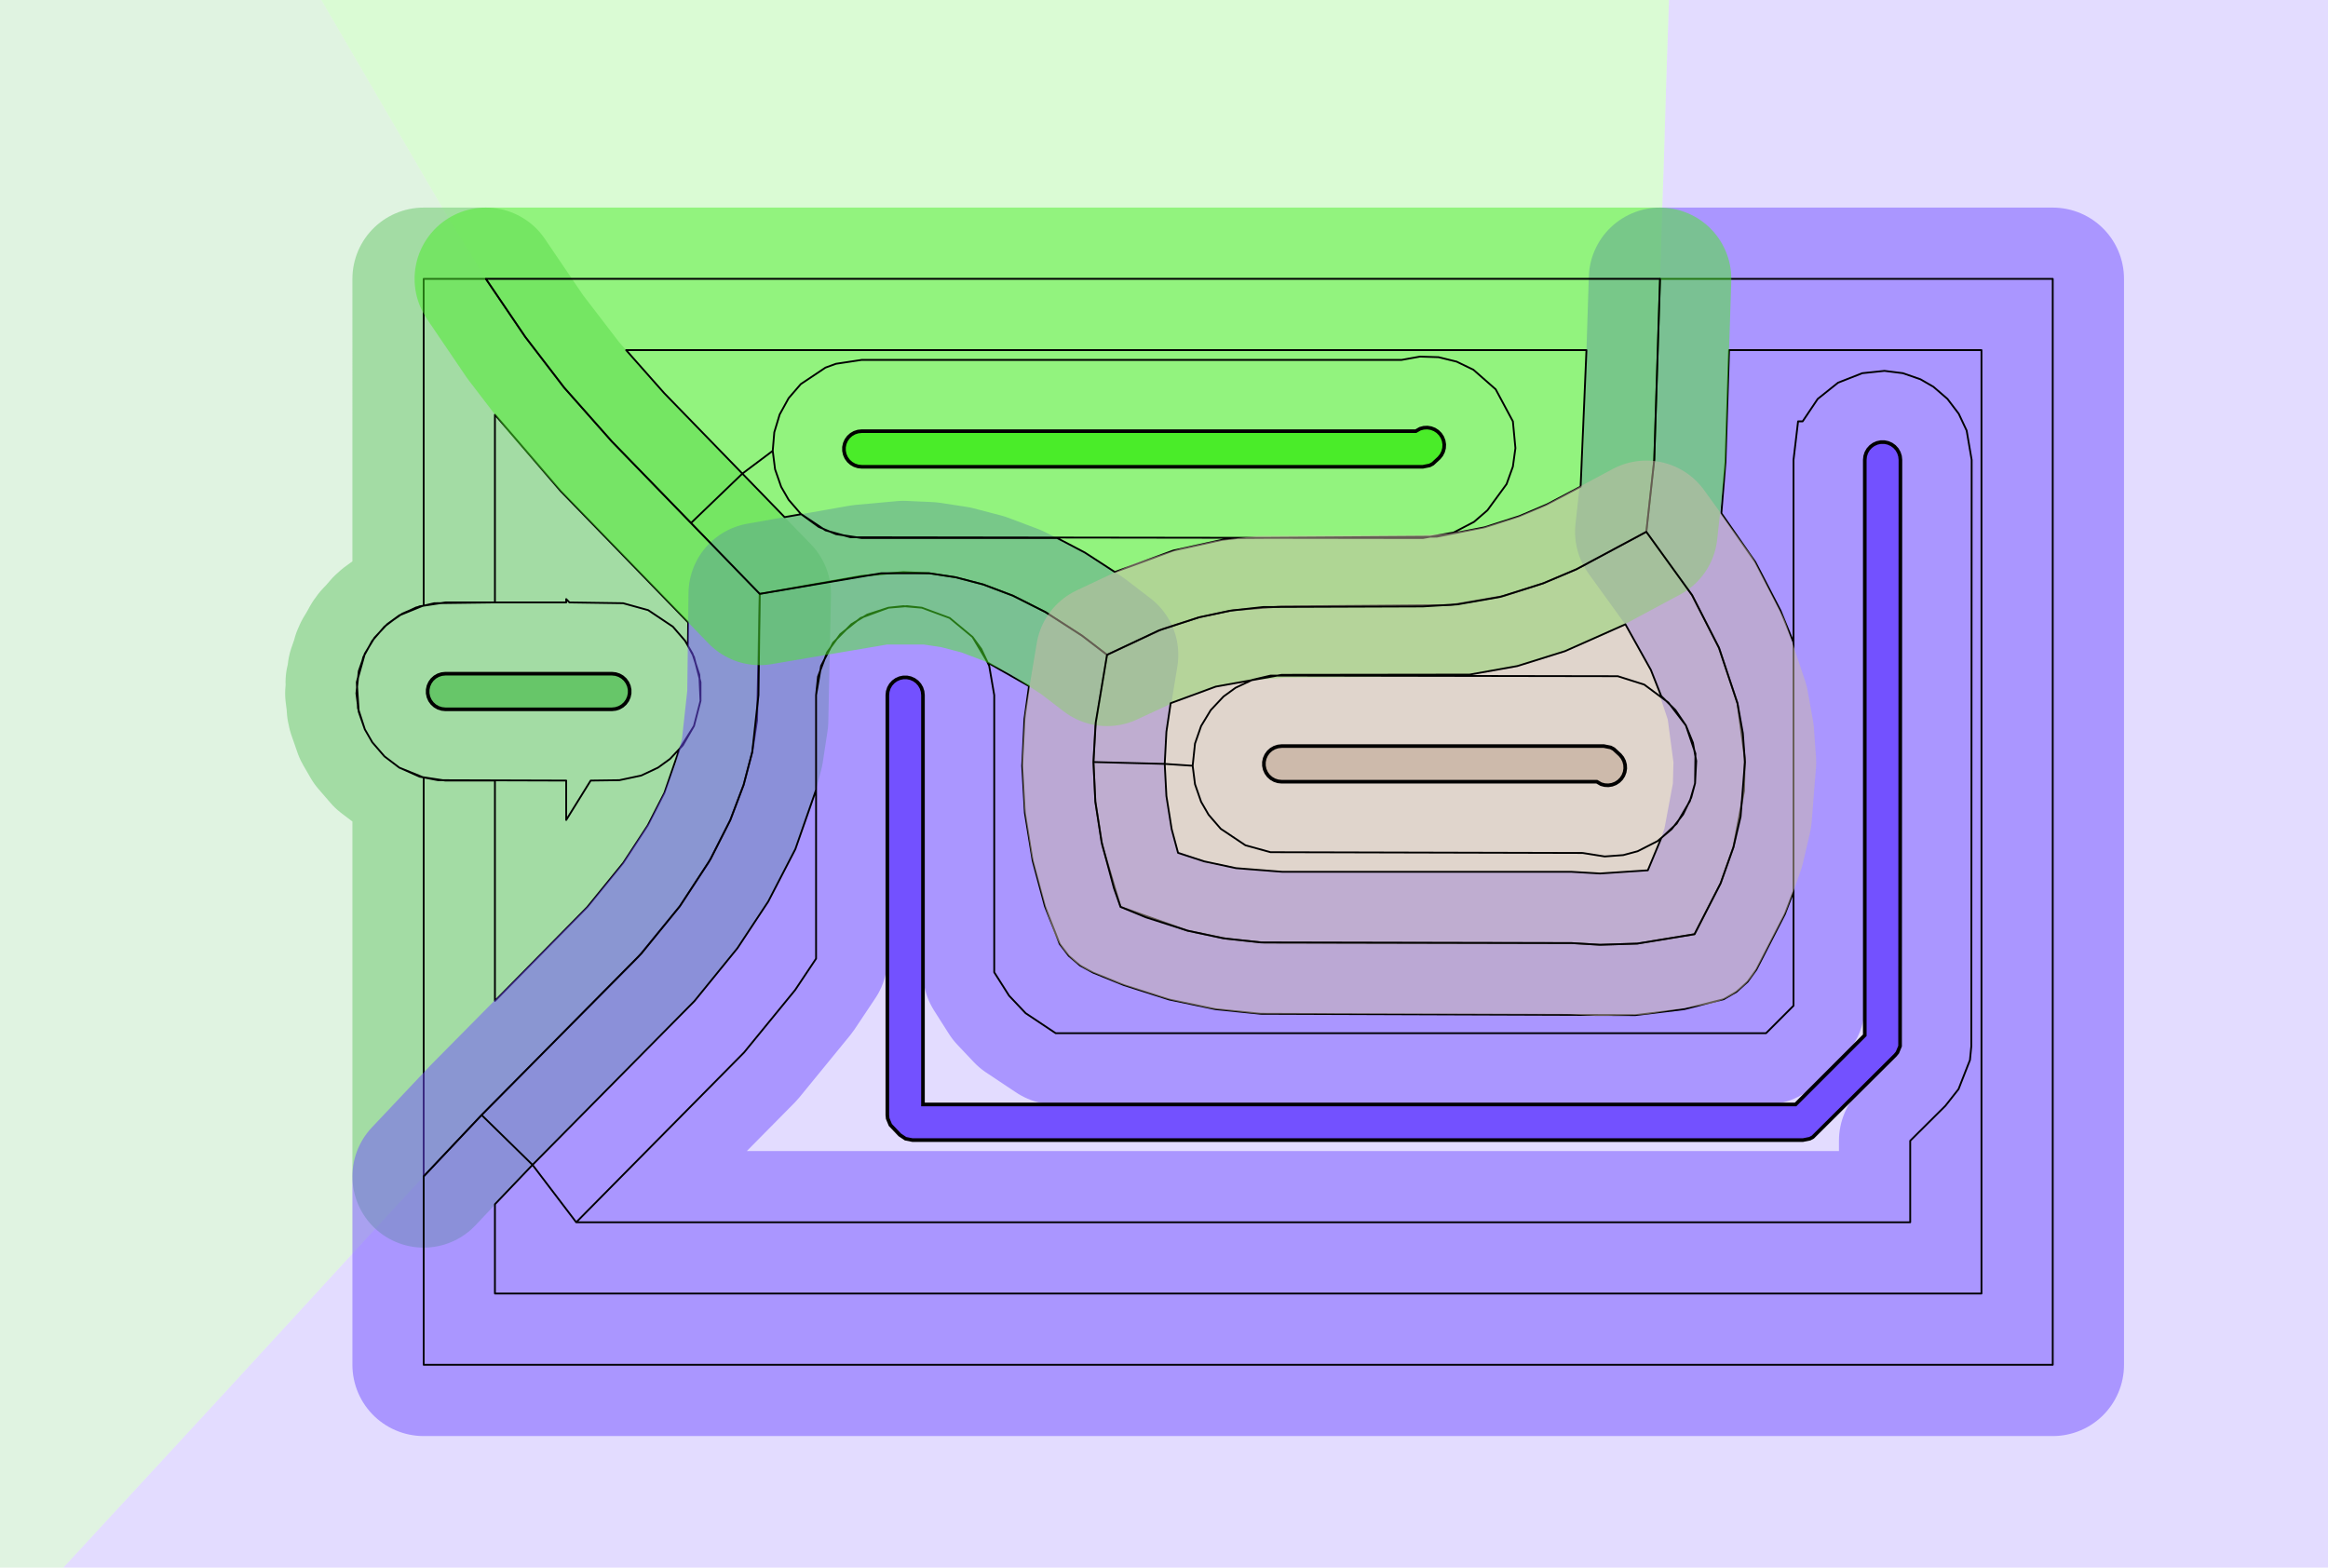<?xml version="1.0" standalone="no"?>
<!DOCTYPE svg PUBLIC "-//W3C//DTD SVG 1.1//EN"
"http://www.w3.org/Graphics/SVG/1.1/DTD/svg11.dtd">
<!-- original:
<svg width="61.734" height="41.574" viewBox="0 0 1286.13 866.126" version="1.1"
-->
<svg width="6173.4" height="4157.4" viewBox="0 0 1286.13 866.126" version="1.1"
xmlns="http://www.w3.org/2000/svg"
xmlns:xlink="http://www.w3.org/1999/xlink">
<g fill-rule="evenodd"><path d="M 1.81899e-12,9.09495e-13 L 177.509,4.85954e-05 L 207.858,52.082 L 210.408,56.474 L 210.754,57.072 L 213.284,61.43 L 246.063,117.672 L 268.683,154.502 L 270.741,157.673 L 290.17,186.121 L 309.599,211.602 L 311.656,214.142 L 338.063,243.972 L 341.051,247.033 L 343.044,249.091 L 350.268,256.613 L 352.133,258.538 L 364.138,270.817 L 365.826,272.561 L 370.872,277.825 L 372.491,279.497 L 381.757,288.966 L 383.281,290.541 L 387.27,294.709 L 388.759,296.246 L 396.73,304.388 L 398.174,305.88 L 401.838,309.711 L 403.274,311.194 L 410.85,318.93 L 412.286,320.413 L 415.95,324.244 L 417.394,325.736 L 419.729,328.121 L 419.664,336.491 L 419.631,338.847 L 419.514,344.633 L 419.483,346.901 L 419.412,356.759 L 419.381,358.912 L 419.28,363.735 L 419.251,365.845 L 419.191,374.501 L 419.162,376.569 L 419.067,381.033 L 419.038,383.091 L 419.032,384.063 L 418.247,398.066 L 418.031,400.123 L 415.588,415.487 L 415.15,417.546 L 410.83,433.622 L 410.162,435.679 L 403.447,453.123 L 402.531,455.182 L 392.618,474.567 L 391.43,476.625 L 377.057,498.669 L 375.563,500.726 L 354.371,526.786 L 352.52,528.843 L 338.063,544.061 L 266.061,616.063 L 246.063,636.953 L 242.76,640.551 L 240.793,642.685 L 216.889,668.521 L 214.55,671.057 L 123.789,769.88 L 119.548,774.482 L 117.583,776.609 L 116.212,778.093 L 34.995,866.126 L 1.81899e-12,866.126 L 1.81899e-12,9.09495e-13 z " style="fill-opacity:0.2;fill:rgb(103,198,105);"/></g>
<g fill-rule="evenodd"><path d="M 34.995,866.126 L 116.212,778.093 L 117.583,776.609 L 119.548,774.482 L 123.789,769.88 L 214.55,671.057 L 216.889,668.521 L 240.793,642.685 L 242.76,640.551 L 246.063,636.953 L 266.061,616.063 L 338.063,544.061 L 352.52,528.843 L 354.371,526.786 L 375.563,500.726 L 377.057,498.669 L 391.43,476.625 L 392.618,474.567 L 402.531,455.182 L 403.447,453.123 L 410.162,435.679 L 410.83,433.622 L 415.15,417.546 L 415.588,415.487 L 418.031,400.123 L 418.247,398.066 L 419.032,384.063 L 419.038,383.091 L 419.067,381.033 L 419.162,376.569 L 419.191,374.501 L 419.251,365.845 L 419.28,363.735 L 419.381,358.912 L 419.412,356.759 L 419.483,346.901 L 419.514,344.633 L 419.631,338.847 L 419.664,336.491 L 419.729,328.121 L 429.714,326.339 L 432.351,325.886 L 433.684,325.665 L 436.267,325.221 L 450.736,322.632 L 453.026,322.24 L 453.813,322.111 L 456.073,321.724 L 467.477,319.68 L 469.586,319.32 L 470.048,319.245 L 472.142,318.887 L 476.063,318.183 L 484.736,316.949 L 486.793,316.733 L 499.033,316.089 L 501.091,316.089 L 513.331,316.733 L 515.388,316.949 L 527.955,318.947 L 530.013,319.385 L 543.18,322.923 L 545.236,323.591 L 559.549,329.101 L 561.608,330.017 L 577.55,338.169 L 579.607,339.358 L 597.783,351.208 L 599.84,352.702 L 611.603,361.804 L 609.817,371.455 L 609.438,373.565 L 608.886,376.733 L 608.51,378.819 L 607.539,384.063 L 605.347,399.162 L 605.131,401.219 L 604.089,421.033 L 604.089,423.091 L 605.131,442.904 L 605.347,444.962 L 608.577,465.275 L 609.015,467.334 L 614.719,488.559 L 615.387,490.615 L 619.064,501.06 L 631.034,506.05 L 633.093,506.841 L 654.028,513.662 L 656.085,514.213 L 675.662,518.386 L 677.719,518.712 L 696.626,520.707 L 698.686,520.815 L 708.063,521.062 L 868.32,521.062 L 881.888,521.94 L 883.944,521.994 L 902.461,521.508 L 904.519,521.346 L 923.358,518.858 L 925.417,518.477 L 936.16,516.16 L 941.062,507.621 L 942.18,505.564 L 950.574,488.028 L 951.426,485.972 L 957.072,470.074 L 957.681,468.016 L 961.233,453.26 L 961.614,451.201 L 963.483,437.054 L 963.645,434.997 L 964.009,421.1 L 963.955,419.044 L 962.856,405.109 L 962.586,403.051 L 959.906,388.626 L 959.413,386.568 L 954.853,371.228 L 954.123,369.17 L 949.675,357.94 L 947.596,353.189 L 935.97,330.764 L 934.813,328.834 L 912.769,297.781 L 909.618,293.941 L 909.533,293.837 L 911.721,280.222 L 911.992,278.164 L 913.911,254.063 L 913.921,253.708 L 913.987,251.651 L 914.347,241.842 L 914.413,239.778 L 914.768,227.026 L 914.835,224.932 L 915.214,214.551 L 915.283,212.41 L 915.683,198.162 L 915.754,195.929 L 916.193,183.788 L 916.268,181.457 L 916.771,163.764 L 916.851,161.259 L 917.43,145 L 917.517,142.307 L 918.239,117.339 L 918.335,114.335 L 919.206,89.34 L 919.314,85.989 L 920.563,43.767 L 920.689,39.792 L 922.041,-2.74784e-05 L 1286.13,9.09495e-13 L 1286.13,866.126 L 34.995,866.126 z " style="fill-opacity:0.2;fill:rgb(115,81,255);"/></g>
<g fill-rule="evenodd"><path d="M 177.509,-1.86164e-06 L 922.041,-3.12651e-05 L 920.689,39.792 L 920.563,43.767 L 919.314,85.989 L 919.206,89.34 L 918.335,114.335 L 918.239,117.339 L 917.517,142.307 L 917.43,145 L 916.851,161.259 L 916.771,163.764 L 916.268,181.457 L 916.193,183.788 L 915.754,195.929 L 915.683,198.162 L 915.283,212.41 L 915.214,214.551 L 914.835,224.932 L 914.768,227.026 L 914.413,239.778 L 914.347,241.842 L 913.987,251.651 L 913.921,253.708 L 913.911,254.063 L 911.992,278.164 L 911.721,280.222 L 909.533,293.837 L 897.278,300.53 L 895.102,301.731 L 886.063,306.776 L 872.94,313.565 L 870.882,314.545 L 857.3,320.438 L 852.549,322.297 L 830.61,329.336 L 828.68,329.82 L 805.119,333.933 L 801.279,334.312 L 786.063,335.062 L 708.063,335.062 L 699.948,335.275 L 697.888,335.384 L 681.523,337.111 L 679.466,337.437 L 662.512,341.05 L 660.454,341.601 L 642.307,347.514 L 640.248,348.305 L 620.422,357.164 L 618.366,358.213 L 611.603,361.804 L 599.84,352.702 L 597.783,351.208 L 579.607,339.358 L 577.55,338.169 L 561.608,330.017 L 559.549,329.101 L 545.236,323.591 L 543.18,322.923 L 530.013,319.385 L 527.955,318.947 L 515.388,316.949 L 513.331,316.733 L 501.091,316.089 L 499.033,316.089 L 486.793,316.733 L 484.736,316.949 L 476.063,318.183 L 472.142,318.887 L 470.048,319.245 L 469.586,319.32 L 467.477,319.68 L 456.073,321.724 L 453.813,322.111 L 453.026,322.24 L 450.736,322.632 L 436.267,325.221 L 433.684,325.665 L 432.351,325.886 L 429.714,326.339 L 419.729,328.121 L 417.394,325.736 L 415.95,324.244 L 412.286,320.413 L 410.85,318.93 L 403.274,311.194 L 401.838,309.711 L 398.174,305.88 L 396.73,304.388 L 388.759,296.246 L 387.27,294.709 L 383.281,290.541 L 381.757,288.966 L 372.491,279.497 L 370.872,277.825 L 365.826,272.561 L 364.138,270.817 L 352.133,258.538 L 350.268,256.613 L 343.044,249.091 L 341.051,247.033 L 338.063,243.972 L 311.656,214.142 L 309.599,211.602 L 290.17,186.121 L 270.741,157.673 L 268.683,154.502 L 246.063,117.672 L 213.284,61.43 L 210.754,57.072 L 210.408,56.474 L 207.858,52.082 L 177.509,-1.86164e-06 z " style="fill-opacity:0.2;fill:rgb(74,236,41);"/></g>
<g fill-rule="evenodd"><path d="M 604.089,421.033 L 605.131,401.219 L 605.347,399.162 L 607.539,384.063 L 608.51,378.819 L 608.886,376.733 L 609.438,373.565 L 609.817,371.455 L 611.603,361.804 L 618.366,358.213 L 620.422,357.164 L 640.248,348.305 L 642.307,347.514 L 660.454,341.601 L 662.512,341.05 L 679.466,337.437 L 681.523,337.111 L 697.888,335.384 L 699.948,335.275 L 708.063,335.062 L 786.063,335.062 L 801.279,334.312 L 805.119,333.933 L 828.68,329.82 L 830.61,329.336 L 852.549,322.297 L 857.3,320.438 L 870.882,314.545 L 872.94,313.565 L 886.063,306.776 L 895.102,301.731 L 897.278,300.53 L 909.533,293.837 L 909.618,293.941 L 912.769,297.781 L 934.813,328.834 L 935.97,330.764 L 947.596,353.189 L 949.675,357.94 L 954.123,369.17 L 954.853,371.228 L 959.413,386.568 L 959.906,388.626 L 962.586,403.051 L 962.856,405.109 L 963.955,419.044 L 964.009,421.1 L 963.645,434.997 L 963.483,437.054 L 961.614,451.201 L 961.233,453.26 L 957.681,468.016 L 957.072,470.074 L 951.426,485.972 L 950.574,488.028 L 942.18,505.564 L 941.062,507.621 L 936.16,516.16 L 925.417,518.477 L 923.358,518.858 L 904.519,521.346 L 902.461,521.508 L 883.944,521.994 L 881.888,521.94 L 868.32,521.062 L 708.063,521.062 L 698.686,520.815 L 696.626,520.707 L 677.719,518.712 L 675.662,518.386 L 656.085,514.213 L 654.028,513.662 L 633.093,506.841 L 631.034,506.05 L 619.064,501.06 L 615.387,490.615 L 614.719,488.559 L 609.015,467.334 L 608.577,465.275 L 605.347,444.962 L 605.131,442.904 L 604.089,423.091 L 604.089,421.033 z " style="fill-opacity:0.2;fill:rgb(205,186,171);"/></g>
<polyline points="196.903,383.091 198.191,370.835 201.571,361.127 206.897,352.335 213.933,344.841 220.591,340.003 234.061,334.521 234.063,154.063 268.413,154.063 290.169,186.121 311.655,214.141 338.063,243.971 419.729,328.121 418.247,398.065 415.587,415.487 410.829,433.621 403.447,453.121 391.429,476.623 375.561,500.725 352.519,528.843 266.061,616.061 234.063,649.957 234.063,429.603 220.591,424.121 212.403,417.905 205.687,410.125 201.571,402.997 198.191,393.289 197.119,376.917 200.735,363.007 205.687,353.999 212.403,346.219 220.591,340.003 229.893,335.627 239.901,333.281 273.433,332.849 273.433,229.101 309.745,271.325 380.181,343.883 380.035,356.767 383.389,363.007 387.005,376.917 387.005,387.207 383.389,401.117 375.377,413.845 367.067,438.035 357.867,456.013 344.339,476.719 324.447,501.181 273.433,553.013 273.433,431.275 246.063,431.275 231.849,429.133 220.591,424.121 212.403,417.905 205.687,410.125 201.571,402.997 197.763,391.277 197.119,376.917 201.571,361.127 206.897,352.335 213.933,344.841 222.373,338.975 231.849,334.991 246.063,332.849 312.803,332.849 312.803,331.005 314.593,332.849 344.223,333.281 358.079,337.105 371.721,346.219 378.437,353.999 382.553,361.127 386.361,372.847 387.005,387.207 383.389,401.117 377.227,411.789 370.191,419.283 363.533,424.121 354.231,428.497 342.177,431.059 326.317,431.275 312.803,453.047 312.803,431.275 241.947,431.059 231.849,429.133 220.591,424.121 212.403,417.905 205.687,410.125 201.571,402.997 198.191,393.289 196.903,383.091" style="stroke:rgb(103,198,105);stroke-width:78.74;fill:none;stroke-opacity:0.5;stroke-linecap:round;stroke-linejoin:round;;fill:none"/>
<polyline points="196.903,383.091 198.191,370.835 201.571,361.127 206.897,352.335 213.933,344.841 220.591,340.003 234.061,334.521 234.063,154.063 268.413,154.063 290.169,186.121 311.655,214.141 338.063,243.971 419.729,328.121 418.247,398.065 415.587,415.487 410.829,433.621 403.447,453.121 391.429,476.623 375.561,500.725 352.519,528.843 266.061,616.061 234.063,649.957 234.063,429.603 220.591,424.121 212.403,417.905 205.687,410.125 201.571,402.997 198.191,393.289 197.119,376.917 200.735,363.007 205.687,353.999 212.403,346.219 220.591,340.003 229.893,335.627 239.901,333.281 273.433,332.849 273.433,229.101 309.745,271.325 380.181,343.883 380.035,356.767 383.389,363.007 387.005,376.917 387.005,387.207 383.389,401.117 375.377,413.845 367.067,438.035 357.867,456.013 344.339,476.719 324.447,501.181 273.433,553.013 273.433,431.275 246.063,431.275 231.849,429.133 220.591,424.121 212.403,417.905 205.687,410.125 201.571,402.997 197.763,391.277 197.119,376.917 201.571,361.127 206.897,352.335 213.933,344.841 222.373,338.975 231.849,334.991 246.063,332.849 312.803,332.849 312.803,331.005 314.593,332.849 344.223,333.281 358.079,337.105 371.721,346.219 378.437,353.999 382.553,361.127 386.361,372.847 387.005,387.207 383.389,401.117 377.227,411.789 370.191,419.283 363.533,424.121 354.231,428.497 342.177,431.059 326.317,431.275 312.803,453.047 312.803,431.275 241.947,431.059 231.849,429.133 220.591,424.121 212.403,417.905 205.687,410.125 201.571,402.997 198.191,393.289 196.903,383.091" style="stroke:rgb(0,0,0);stroke-width:1px;fill:none;stroke-opacity:1;stroke-linecap:round;stroke-linejoin:round;;fill:none"/>
<polyline points="266.061,616.061 354.371,526.785 375.561,500.725 392.617,474.567 403.447,453.121 410.829,433.621 415.587,415.487 419.031,384.063 419.729,328.121 476.063,318.183 499.033,316.087 513.331,316.731 527.955,318.947 543.179,322.923 559.549,329.099 577.549,338.169 597.783,351.207 611.601,361.803 605.131,401.219 604.089,421.033 605.131,442.903 609.013,467.333 619.063,501.059 656.085,514.213 677.719,518.711 698.685,520.815 868.319,521.061 883.943,521.993 904.517,521.345 936.159,516.159 950.573,488.027 957.679,468.015 963.481,437.053 963.955,419.043 959.905,388.625 949.673,357.939 934.813,328.833 909.531,293.837 913.911,254.063 917.107,154.063 1134.06,154.063 1134.06,754.063 234.063,754.063 234.063,649.957 266.061,616.061 294.203,643.597 273.431,665.347 273.433,714.691 1094.69,714.691 1094.69,193.433 955.245,193.433 953.255,255.445 950.985,283.601 969.739,310.525 983.663,337.405 990.849,355.001 990.849,492.601 986.085,505.027 970.301,535.763 965.483,542.429 959.385,547.947 952.273,552.079 930.533,557.567 903.493,560.863 696.617,560.131 671.555,557.595 645.901,552.243 620.895,544.273 603.913,537.397 596.693,533.457 590.449,528.101 585.455,521.565 577.273,500.717 570.505,475.527 566.193,449.079 564.717,423.091 565.975,397.101 568.477,379.099 545.699,366.101 537.283,351.933 524.669,341.443 509.277,335.763 501.091,334.903 490.847,335.763 479.127,339.571 470.335,344.897 460.249,355.135 453.627,367.893 450.849,384.063 450.849,436.399 439.413,469.133 424.409,498.125 407.415,523.863 383.635,553.121 294.203,643.597 318.335,675.321 411.047,581.517 439.269,547.001 450.849,529.657 450.849,384.063 451.925,373.831 456.975,360.373 464.219,350.403 475.455,341.443 490.847,335.763 499.033,334.903 509.277,335.763 524.669,341.443 537.283,351.933 542.121,358.591 546.497,367.893 549.275,384.063 549.275,537.207 557.477,550.121 566.611,559.785 583.215,570.849 975.677,570.849 990.849,555.677 990.849,254.061 993.371,232.803 995.893,232.803 1004.22,220.403 1015.45,211.443 1028.83,206.191 1041.09,204.903 1051.29,206.191 1061,209.571 1068.12,213.687 1075.9,220.403 1082.12,228.591 1086.5,237.893 1089.27,254.085 1089.08,578.005 1088.33,585.675 1082.01,601.771 1074.78,610.943 1055.32,630.285 1055.32,675.321 318.335,675.321" style="stroke:rgb(115,81,255);stroke-width:78.74;fill:none;stroke-opacity:0.5;stroke-linecap:round;stroke-linejoin:round;;fill:none"/>
<polyline points="266.061,616.061 354.371,526.785 375.561,500.725 392.617,474.567 403.447,453.121 410.829,433.621 415.587,415.487 419.031,384.063 419.729,328.121 476.063,318.183 499.033,316.087 513.331,316.731 527.955,318.947 543.179,322.923 559.549,329.099 577.549,338.169 597.783,351.207 611.601,361.803 605.131,401.219 604.089,421.033 605.131,442.903 609.013,467.333 619.063,501.059 656.085,514.213 677.719,518.711 698.685,520.815 868.319,521.061 883.943,521.993 904.517,521.345 936.159,516.159 950.573,488.027 957.679,468.015 963.481,437.053 963.955,419.043 959.905,388.625 949.673,357.939 934.813,328.833 909.531,293.837 913.911,254.063 917.107,154.063 1134.06,154.063 1134.06,754.063 234.063,754.063 234.063,649.957 266.061,616.061 294.203,643.597 273.431,665.347 273.433,714.691 1094.69,714.691 1094.69,193.433 955.245,193.433 953.255,255.445 950.985,283.601 969.739,310.525 983.663,337.405 990.849,355.001 990.849,492.601 986.085,505.027 970.301,535.763 965.483,542.429 959.385,547.947 952.273,552.079 930.533,557.567 903.493,560.863 696.617,560.131 671.555,557.595 645.901,552.243 620.895,544.273 603.913,537.397 596.693,533.457 590.449,528.101 585.455,521.565 577.273,500.717 570.505,475.527 566.193,449.079 564.717,423.091 565.975,397.101 568.477,379.099 545.699,366.101 537.283,351.933 524.669,341.443 509.277,335.763 501.091,334.903 490.847,335.763 479.127,339.571 470.335,344.897 460.249,355.135 453.627,367.893 450.849,384.063 450.849,436.399 439.413,469.133 424.409,498.125 407.415,523.863 383.635,553.121 294.203,643.597 318.335,675.321 411.047,581.517 439.269,547.001 450.849,529.657 450.849,384.063 451.925,373.831 456.975,360.373 464.219,350.403 475.455,341.443 490.847,335.763 499.033,334.903 509.277,335.763 524.669,341.443 537.283,351.933 542.121,358.591 546.497,367.893 549.275,384.063 549.275,537.207 557.477,550.121 566.611,559.785 583.215,570.849 975.677,570.849 990.849,555.677 990.849,254.061 993.371,232.803 995.893,232.803 1004.22,220.403 1015.45,211.443 1028.83,206.191 1041.09,204.903 1051.29,206.191 1061,209.571 1068.12,213.687 1075.9,220.403 1082.12,228.591 1086.5,237.893 1089.27,254.085 1089.08,578.005 1088.33,585.675 1082.01,601.771 1074.78,610.943 1055.32,630.285 1055.32,675.321 318.335,675.321" style="stroke:rgb(0,0,0);stroke-width:1px;fill:none;stroke-opacity:1;stroke-linecap:round;stroke-linejoin:round;;fill:none"/>
<polyline points="381.757,288.965 419.729,328.121 486.791,316.731 513.331,316.731 527.955,318.947 543.179,322.923 559.549,329.099 577.549,338.169 597.783,351.207 611.601,361.803 642.307,347.513 662.511,341.049 681.523,337.109 708.063,335.061 801.279,334.311 830.609,329.335 852.547,322.295 870.881,314.545 909.531,293.837 913.911,254.063 917.107,154.063 268.413,154.061 290.169,186.121 311.655,214.141 338.063,243.971 381.757,288.965 410.133,261.675 433.463,285.719 442.623,284.103 452.373,291.149 461.849,295.133 476.063,297.275 584.051,297.275 599.297,305.265 615.937,316.045 648.255,304.167 675.359,298.225 683.859,297.275 793.743,296.519 820.163,291.341 839.349,285.183 854.573,278.705 873.237,268.853 876.455,193.433 345.903,193.433 366.973,217.235 410.133,261.675 426.903,249.091 427.763,238.847 430.735,229.007 435.687,219.999 442.403,212.219 456.045,203.105 461.849,200.991 476.063,198.849 774.331,198.849 784.461,197.025 794.735,197.347 804.719,199.799 813.973,204.273 826.307,215.091 835.809,232.803 837.207,247.607 835.811,257.791 832.329,267.463 821.731,281.947 814.349,288.329 803.091,294.223 786.063,297.275 469.901,296.843 456.045,293.019 442.403,283.905 435.687,276.125 431.571,268.997 428.191,259.289 426.903,249.091" style="stroke:rgb(74,236,41);stroke-width:78.74;fill:none;stroke-opacity:0.5;stroke-linecap:round;stroke-linejoin:round;;fill:none"/>
<polyline points="381.757,288.965 419.729,328.121 486.791,316.731 513.331,316.731 527.955,318.947 543.179,322.923 559.549,329.099 577.549,338.169 597.783,351.207 611.601,361.803 642.307,347.513 662.511,341.049 681.523,337.109 708.063,335.061 801.279,334.311 830.609,329.335 852.547,322.295 870.881,314.545 909.531,293.837 913.911,254.063 917.107,154.063 268.413,154.061 290.169,186.121 311.655,214.141 338.063,243.971 381.757,288.965 410.133,261.675 433.463,285.719 442.623,284.103 452.373,291.149 461.849,295.133 476.063,297.275 584.051,297.275 599.297,305.265 615.937,316.045 648.255,304.167 675.359,298.225 683.859,297.275 793.743,296.519 820.163,291.341 839.349,285.183 854.573,278.705 873.237,268.853 876.455,193.433 345.903,193.433 366.973,217.235 410.133,261.675 426.903,249.091 427.763,238.847 430.735,229.007 435.687,219.999 442.403,212.219 456.045,203.105 461.849,200.991 476.063,198.849 774.331,198.849 784.461,197.025 794.735,197.347 804.719,199.799 813.973,204.273 826.307,215.091 835.809,232.803 837.207,247.607 835.811,257.791 832.329,267.463 821.731,281.947 814.349,288.329 803.091,294.223 786.063,297.275 469.901,296.843 456.045,293.019 442.403,283.905 435.687,276.125 431.571,268.997 428.191,259.289 426.903,249.091" style="stroke:rgb(0,0,0);stroke-width:1px;fill:none;stroke-opacity:1;stroke-linecap:round;stroke-linejoin:round;;fill:none"/>
<polyline points="604.089,421.033 605.347,399.161 611.601,361.803 640.247,348.305 662.511,341.049 679.465,337.435 697.887,335.383 786.063,335.061 805.119,333.933 828.679,329.819 852.547,322.295 870.881,314.545 909.531,293.837 934.813,328.833 949.673,357.939 959.905,388.625 962.855,405.109 964.009,421.099 961.613,451.199 957.679,468.015 950.573,488.027 936.159,516.159 904.517,521.345 883.943,521.993 868.319,521.061 696.625,520.707 675.661,518.385 656.085,514.213 633.091,506.839 619.063,501.059 615.385,490.615 608.575,465.275 605.131,442.903 604.089,421.033 643.459,422.061 644.391,439.807 647.305,458.121 650.823,471.209 665.285,475.919 682.851,479.663 708.579,481.691 868.319,481.691 883.945,482.609 910.355,480.863 917.791,463.035 926.307,455.033 933.587,442.639 936.455,432.769 937.099,420.461 935.279,410.345 931.395,400.827 925.619,392.325 917.739,384.547 912.047,370.157 897.967,344.943 864.577,359.783 838.247,368.009 811.889,372.715 708.063,372.849 671.653,379.359 646.745,388.523 644.391,404.313 643.459,422.061 658.903,423.091 660.191,410.835 663.571,401.127 668.897,392.335 675.933,384.841 682.591,380.003 691.893,375.627 701.901,373.281 893.743,373.605 908.387,378.247 921.731,388.177 931.395,400.827 936.669,416.363 936.455,432.769 934.325,440.719 929.851,449.973 923.549,458.095 915.699,464.729 904.719,470.325 896.769,472.455 886.517,473.207 874.331,471.275 701.901,470.843 688.045,467.019 674.403,457.905 667.687,450.125 663.571,442.997 660.191,433.289 658.903,423.091" style="stroke:rgb(205,186,171);stroke-width:78.74;fill:none;stroke-opacity:0.5;stroke-linecap:round;stroke-linejoin:round;;fill:none"/>
<polyline points="604.089,421.033 605.347,399.161 611.601,361.803 640.247,348.305 662.511,341.049 679.465,337.435 697.887,335.383 786.063,335.061 805.119,333.933 828.679,329.819 852.547,322.295 870.881,314.545 909.531,293.837 934.813,328.833 949.673,357.939 959.905,388.625 962.855,405.109 964.009,421.099 961.613,451.199 957.679,468.015 950.573,488.027 936.159,516.159 904.517,521.345 883.943,521.993 868.319,521.061 696.625,520.707 675.661,518.385 656.085,514.213 633.091,506.839 619.063,501.059 615.385,490.615 608.575,465.275 605.131,442.903 604.089,421.033 643.459,422.061 644.391,439.807 647.305,458.121 650.823,471.209 665.285,475.919 682.851,479.663 708.579,481.691 868.319,481.691 883.945,482.609 910.355,480.863 917.791,463.035 926.307,455.033 933.587,442.639 936.455,432.769 937.099,420.461 935.279,410.345 931.395,400.827 925.619,392.325 917.739,384.547 912.047,370.157 897.967,344.943 864.577,359.783 838.247,368.009 811.889,372.715 708.063,372.849 671.653,379.359 646.745,388.523 644.391,404.313 643.459,422.061 658.903,423.091 660.191,410.835 663.571,401.127 668.897,392.335 675.933,384.841 682.591,380.003 691.893,375.627 701.901,373.281 893.743,373.605 908.387,378.247 921.731,388.177 931.395,400.827 936.669,416.363 936.455,432.769 934.325,440.719 929.851,449.973 923.549,458.095 915.699,464.729 904.719,470.325 896.769,472.455 886.517,473.207 874.331,471.275 701.901,470.843 688.045,467.019 674.403,457.905 667.687,450.125 663.571,442.997 660.191,433.289 658.903,423.091" style="stroke:rgb(0,0,0);stroke-width:1px;fill:none;stroke-opacity:1;stroke-linecap:round;stroke-linejoin:round;;fill:none"/>
<g fill-rule="evenodd"><path d="M 236.274,381.034 L 236.702,379.021 L 237.539,377.142 L 238.749,375.477 L 240.278,374.1 L 242.06,373.071 L 244.017,372.436 L 246.063,372.22 L 338.063,372.22 L 340.109,372.436 L 342.066,373.071 L 343.848,374.1 L 345.377,375.477 L 346.587,377.142 L 347.424,379.021 L 347.852,381.034 L 347.852,383.092 L 347.424,385.104 L 346.587,386.984 L 345.377,388.649 L 343.848,390.026 L 342.066,391.055 L 340.109,391.69 L 338.063,391.906 L 246.063,391.906 L 244.017,391.69 L 242.06,391.055 L 240.278,390.026 L 238.749,388.649 L 237.539,386.984 L 236.702,385.104 L 236.274,383.092 L 236.274,381.034 z " style="fill-opacity:1;fill:rgb(103,198,105);stroke:rgb(0,0,0);stroke-width:2"/></g>
<g fill-rule="evenodd"><path d="M 490.22,384.063 L 490.436,382.017 L 491.071,380.06 L 492.1,378.278 L 493.477,376.749 L 495.142,375.539 L 497.021,374.702 L 499.034,374.274 L 501.092,374.274 L 503.104,374.702 L 504.984,375.539 L 506.649,376.749 L 508.026,378.278 L 509.055,380.06 L 509.69,382.017 L 509.906,384.063 L 509.906,610.22 L 991.986,610.22 L 1030.22,571.986 L 1030.22,254.063 L 1030.44,252.017 L 1031.07,250.06 L 1032.1,248.278 L 1033.48,246.749 L 1035.14,245.539 L 1037.02,244.702 L 1039.03,244.274 L 1041.09,244.274 L 1043.1,244.702 L 1044.98,245.539 L 1046.65,246.749 L 1048.03,248.278 L 1049.05,250.06 L 1049.69,252.017 L 1049.91,254.063 L 1049.72,577.983 L 1048.25,581.531 L 1047.02,583.023 L 1001.53,628.247 L 999.83,629.156 L 996.063,629.906 L 504.063,629.906 L 500.296,629.156 L 497.103,627.023 L 491.879,621.531 L 490.41,617.983 L 490.22,616.063 L 490.22,384.063 z " style="fill-opacity:1;fill:rgb(115,81,255);stroke:rgb(0,0,0);stroke-width:2"/></g>
<g fill-rule="evenodd"><path d="M 466.274,247.034 L 466.702,245.021 L 467.539,243.142 L 468.749,241.477 L 470.278,240.1 L 472.06,239.071 L 474.017,238.436 L 476.063,238.22 L 782.193,238.22 L 784.536,236.874 L 786.523,236.342 L 788.578,236.234 L 790.61,236.556 L 792.531,237.293 L 794.257,238.414 L 795.712,239.869 L 796.833,241.595 L 797.57,243.516 L 797.892,245.548 L 797.784,247.603 L 797.252,249.59 L 796.318,251.424 L 795.023,253.023 L 791.531,256.247 L 789.83,257.156 L 786.063,257.906 L 476.063,257.906 L 474.017,257.69 L 472.06,257.055 L 470.278,256.026 L 468.749,254.649 L 467.539,252.984 L 466.702,251.104 L 466.274,249.092 L 466.274,247.034 z " style="fill-opacity:1;fill:rgb(74,236,41);stroke:rgb(0,0,0);stroke-width:2"/></g>
<g fill-rule="evenodd"><path d="M 698.274,421.034 L 698.702,419.021 L 699.539,417.142 L 700.749,415.477 L 702.278,414.1 L 704.06,413.071 L 706.017,412.436 L 708.063,412.22 L 886.063,412.22 L 889.83,412.97 L 891.531,413.879 L 895.023,417.103 L 896.318,418.702 L 897.252,420.536 L 897.784,422.523 L 897.892,424.578 L 897.57,426.61 L 896.833,428.531 L 895.712,430.257 L 894.257,431.712 L 892.531,432.833 L 890.61,433.57 L 888.578,433.892 L 886.523,433.784 L 884.536,433.252 L 882.193,431.905 L 708.063,431.906 L 706.017,431.69 L 704.06,431.055 L 702.278,430.026 L 700.749,428.649 L 699.539,426.984 L 698.702,425.104 L 698.274,423.092 L 698.274,421.034 z " style="fill-opacity:1;fill:rgb(205,186,171);stroke:rgb(0,0,0);stroke-width:2"/></g>
</svg>
